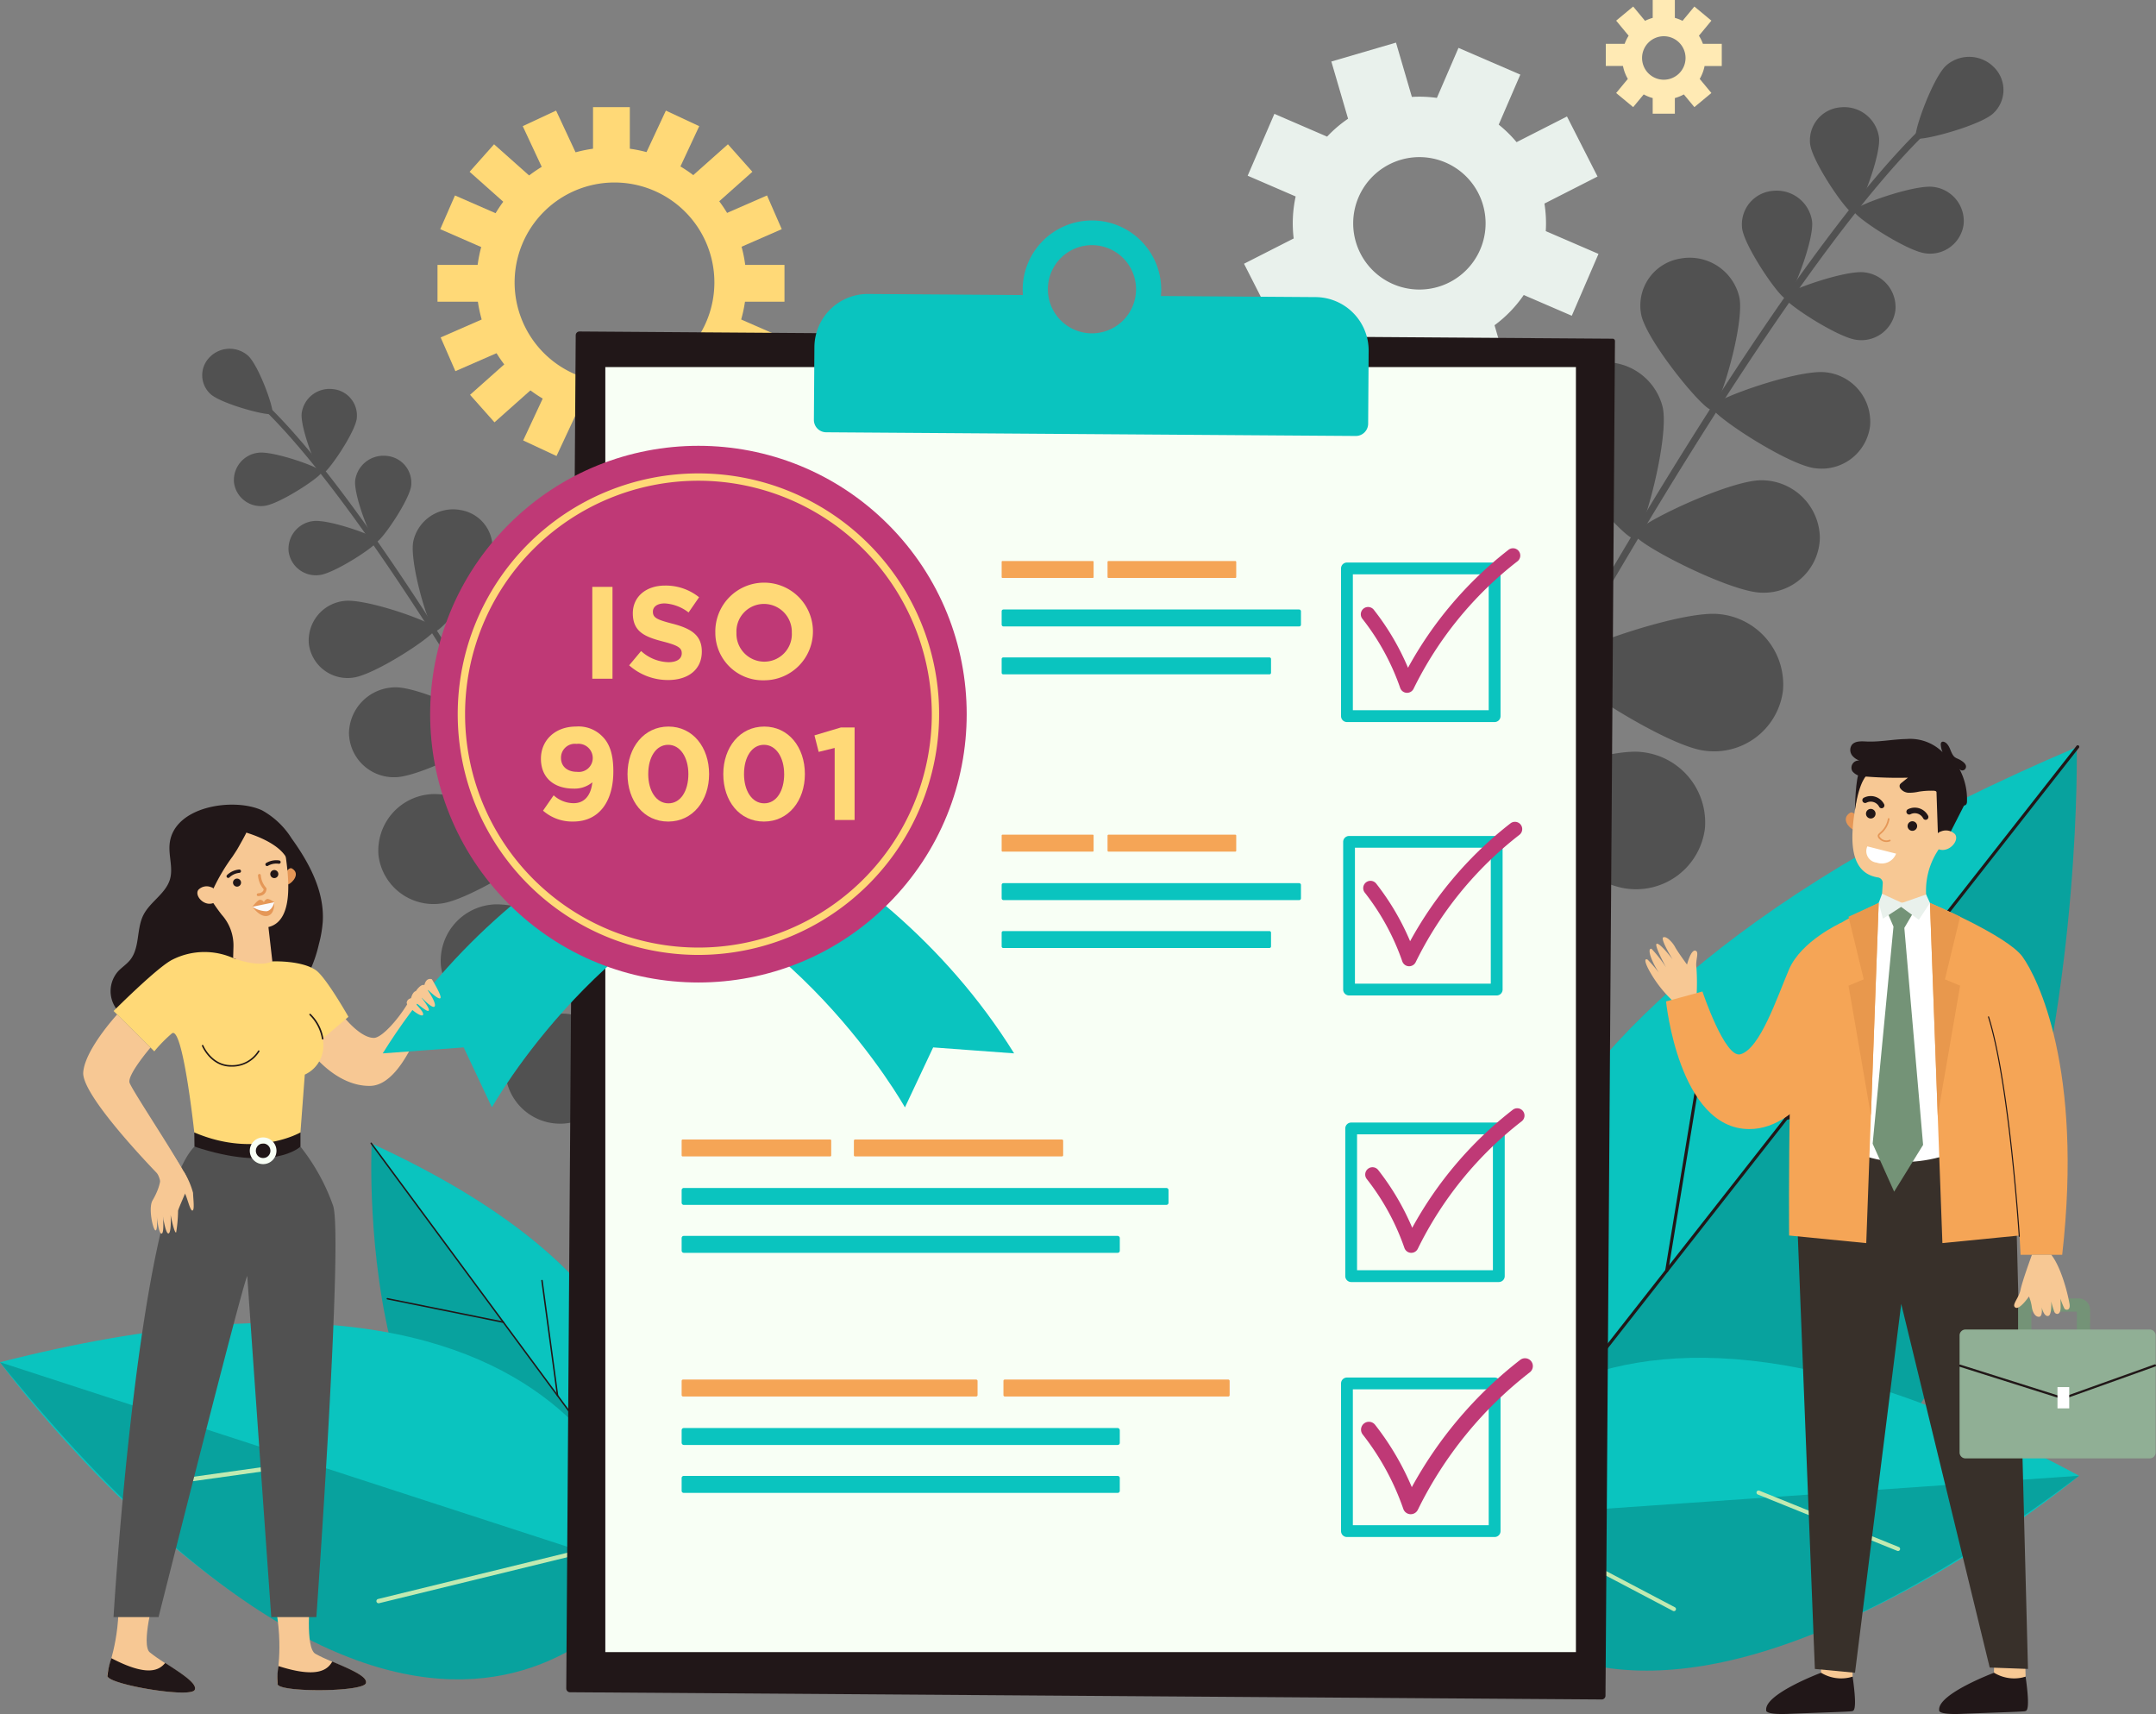 <svg xmlns="http://www.w3.org/2000/svg" width="292" height="232.085" viewBox="0 0 292 232.085">
  <rect x="0" y="0" width="292" height="232.085" fill="#808080" stroke="none"/>
  <g id="Grupo_61036" data-name="Grupo 61036" transform="translate(-1491.035 -542.193)">
    <g id="Grupo_61005" data-name="Grupo 61005" transform="translate(1550.289 556.701)">
      <path id="Trazado_108300" data-name="Trazado 108300" d="M1859.275,626.753a18.274,18.274,0,1,0,18.274,18.275A18.275,18.275,0,0,0,1859.275,626.753Zm.415,31.8a13.528,13.528,0,1,1,13.528-13.528A13.528,13.528,0,0,1,1859.69,658.555Z" transform="translate(-1835.719 -621.294)" fill="#ffd977"/>
      <rect id="Rectángulo_7001" data-name="Rectángulo 7001" width="4.984" height="7.12" transform="translate(21.063)" fill="#ffd977"/>
      <rect id="Rectángulo_7002" data-name="Rectángulo 7002" width="4.984" height="7.12" transform="translate(30.931 0.467) rotate(25.023)" fill="#ffd977"/>
      <rect id="Rectángulo_7003" data-name="Rectángulo 7003" width="4.984" height="7.12" transform="translate(39.333 5.028) rotate(48.353)" fill="#ffd977"/>
      <rect id="Rectángulo_7004" data-name="Rectángulo 7004" width="4.984" height="7.12" transform="translate(44.628 11.955) rotate(66.394)" fill="#ffd977"/>
      <rect id="Rectángulo_7005" data-name="Rectángulo 7005" width="4.984" height="7.12" transform="translate(7.12 21.36) rotate(90)" fill="#ffd977"/>
      <rect id="Rectángulo_7006" data-name="Rectángulo 7006" width="4.984" height="7.12" transform="translate(46.992 21.36) rotate(90)" fill="#ffd977"/>
      <rect id="Rectángulo_7007" data-name="Rectángulo 7007" width="4.984" height="7.12" transform="translate(19.072 6.918) rotate(154.977)" fill="#ffd977"/>
      <rect id="Rectángulo_7008" data-name="Rectángulo 7008" width="4.984" height="7.12" transform="translate(12.979 9.76) rotate(131.647)" fill="#ffd977"/>
      <rect id="Rectángulo_7009" data-name="Rectángulo 7009" width="4.984" height="7.12" transform="matrix(-0.4, 0.916, -0.916, -0.4, 8.888, 14.806)" fill="#ffd977"/>
      <rect id="Rectángulo_7010" data-name="Rectángulo 7010" width="4.984" height="7.12" transform="translate(21.123 40.584)" fill="#ffd977"/>
      <rect id="Rectángulo_7011" data-name="Rectángulo 7011" width="4.984" height="7.12" transform="matrix(0.906, -0.423, 0.423, 0.906, 27.979, 40.785)" fill="#ffd977"/>
      <rect id="Rectángulo_7012" data-name="Rectángulo 7012" width="4.984" height="7.12" transform="matrix(0.665, -0.747, 0.747, 0.665, 34.072, 37.944)" fill="#ffd977"/>
      <rect id="Rectángulo_7013" data-name="Rectángulo 7013" width="4.984" height="7.12" transform="translate(38.163 32.898) rotate(-66.394)" fill="#ffd977"/>
      <rect id="Rectángulo_7014" data-name="Rectángulo 7014" width="4.984" height="7.12" transform="matrix(-0.906, -0.423, 0.423, -0.906, 16.119, 47.237)" fill="#ffd977"/>
      <rect id="Rectángulo_7015" data-name="Rectángulo 7015" width="4.984" height="7.12" transform="translate(7.718 42.676) rotate(-131.648)" fill="#ffd977"/>
      <rect id="Rectángulo_7016" data-name="Rectángulo 7016" width="4.984" height="7.12" transform="translate(2.423 35.749) rotate(-113.606)" fill="#ffd977"/>
    </g>
    <path id="Trazado_108301" data-name="Trazado 108301" d="M2325.628,603.615l3.617-8.375-7.14-3.084a17.068,17.068,0,0,0-.18-3.732l7.191-3.66-4.138-8.13-6.828,3.475a16.992,16.992,0,0,0-2.418-2.373l2.926-6.773-8.375-3.618-2.926,6.773a17.019,17.019,0,0,0-3.385-.134l-2.151-7.354-8.756,2.561,2.265,7.744a17.072,17.072,0,0,0-2.841,2.427l-7.14-3.084-3.617,8.375,6.5,2.809a17.034,17.034,0,0,0-.268,5.687l-6.728,3.424,4.138,8.131,6.068-3.089a17.023,17.023,0,0,0,2.8,2.853l-2.552,5.907,8.375,3.618,2.552-5.907a17.047,17.047,0,0,0,4,.085l1.911,6.535,8.756-2.561-2.119-7.246a17.028,17.028,0,0,0,3.956-4.093Zm-24.194-4.282a8.966,8.966,0,1,1,11.786-4.676A8.966,8.966,0,0,1,2301.434,599.333Z" transform="translate(-621.717 -18.668)" fill="#e9f1ec"/>
    <g id="Grupo_61007" data-name="Grupo 61007" transform="translate(1690.678 643.097)">
      <path id="Trazado_108303" data-name="Trazado 108303" d="M2419.474,1080.037s-38.542-60.5,75.343-108.759C2494.816,971.278,2497.322,1098.648,2419.474,1080.037Z" transform="translate(-2413.194 -970.865)" fill="#08a29e"/>
      <path id="Trazado_108304" data-name="Trazado 108304" d="M2495.407,970.406l-78.95,100.612C2410.464,1052.911,2406.8,1007.955,2495.407,970.406Z" transform="translate(-2413.645 -970.198)" fill="#0ac4bf"/>
      <path id="Trazado_108305" data-name="Trazado 108305" d="M2438.553,1066.307a.209.209,0,0,1-.172-.337L2514,969.606a.209.209,0,0,1,.329.257l-75.617,96.364A.21.21,0,0,1,2438.553,1066.307Z" transform="translate(-2432.4 -969.527)" fill="#211718"/>
      <path id="Trazado_108306" data-name="Trazado 108306" d="M2591.614,1164.309a.208.208,0,0,1-.042-.413l33.532-5.773a.2.2,0,0,1,.24.17.208.208,0,0,1-.169.24l-33.533,5.773Z" transform="translate(-2549.321 -1113.587)" fill="#211718"/>
      <path id="Trazado_108307" data-name="Trazado 108307" d="M2523.016,1163.794a.2.2,0,0,1-.042,0,.209.209,0,0,1-.172-.239l5.438-32.957a.208.208,0,0,1,.411.068l-5.438,32.956A.209.209,0,0,1,2523.016,1163.794Z" transform="translate(-2496.919 -1092.429)" fill="#211718"/>
    </g>
    <g id="Grupo_61008" data-name="Grupo 61008" transform="translate(1684.43 726.041)">
      <path id="Trazado_108308" data-name="Trazado 108308" d="M2386.731,1342.913s15.449-45.367,88.18-6.14C2474.911,1336.773,2409.542,1391.279,2386.731,1342.913Z" transform="translate(-2386.731 -1320.8)" fill="#0ac4bf"/>
      <path id="Trazado_108309" data-name="Trazado 108309" d="M2474.911,1388.448l-88.18,6.14S2401.37,1444,2474.911,1388.448Z" transform="translate(-2386.731 -1372.475)" fill="#08a29e"/>
      <path id="Trazado_108310" data-name="Trazado 108310" d="M2594.234,1405.073l-.035-.011-18.911-7.642a.28.28,0,0,1,.209-.518l18.912,7.642a.28.28,0,0,1-.175.53Z" transform="translate(-2530.632 -1378.917)" fill="#c1eab1"/>
      <path id="Trazado_108311" data-name="Trazado 108311" d="M2449.587,1423.606a.27.27,0,0,1-.06-.023l-23.885-12.572a.279.279,0,1,1,.26-.494l23.886,12.572a.28.28,0,0,1-.2.518Z" transform="translate(-2416.34 -1389.307)" fill="#c1eab1"/>
    </g>
    <g id="Grupo_61009" data-name="Grupo 61009" transform="translate(1673.328 549.889)">
      <path id="Trazado_108312" data-name="Trazado 108312" d="M2369.338,724.183a.471.471,0,0,1-.088-.034.449.449,0,0,1-.207-.609c30.39-57.647,55.744-97.617,71.389-112.547.347-.332.6-.571.7-.7a.478.478,0,0,1,.656-.071.443.443,0,0,1,.084.634,10.739,10.739,0,0,1-.778.78c-15.578,14.866-40.87,54.755-71.217,112.32A.466.466,0,0,1,2369.338,724.183Z" transform="translate(-2362.08 -601.781)" fill="#515151"/>
      <path id="Trazado_108313" data-name="Trazado 108313" d="M2676.915,582.472c-1.834,1.661-9.922,3.828-10.421,3.315s2.248-8.164,4.081-9.825a4.712,4.712,0,0,1,6.49.247A4.321,4.321,0,0,1,2676.915,582.472Z" transform="translate(-2589.288 -574.784)" fill="#515151"/>
      <path id="Trazado_108314" data-name="Trazado 108314" d="M2615.161,607.718c.3,2.492-2.737,10.236-3.472,10.307s-5.554-6.91-5.856-9.4a4.487,4.487,0,0,1,4.119-4.964A4.75,4.75,0,0,1,2615.161,607.718Z" transform="translate(-2542.971 -596.823)" fill="#515151"/>
      <path id="Trazado_108315" data-name="Trazado 108315" d="M2640.719,658.274c-2.577-.318-9.757-5.044-9.675-5.754s8.135-3.559,10.713-3.242a4.661,4.661,0,0,1,4.149,5.073A4.575,4.575,0,0,1,2640.719,658.274Z" transform="translate(-2562.253 -631.67)" fill="#515151"/>
      <path id="Trazado_108316" data-name="Trazado 108316" d="M2470.959,755.937c.969,4.113-2.642,17.59-3.853,17.838s-10.548-10.582-11.516-14.694a7.477,7.477,0,0,1,5.931-9.019A8.031,8.031,0,0,1,2470.959,755.937Z" transform="translate(-2428.076 -708.548)" fill="#515151"/>
      <path id="Trazado_108317" data-name="Trazado 108317" d="M2522.441,832.821c-4.354-.08-17.2-6.728-17.2-7.928s12.885-7.372,17.239-7.291a7.9,7.9,0,0,1,7.861,7.755A7.6,7.6,0,0,1,2522.441,832.821Z" transform="translate(-2466.159 -760.266)" fill="#515151"/>
      <path id="Trazado_108318" data-name="Trazado 108318" d="M2402.836,813.914c2.3,4.676,1.765,21.762.394,22.374s-15.5-9.935-17.8-14.611a9.063,9.063,0,0,1,4.538-12.348A9.92,9.92,0,0,1,2402.836,813.914Z" transform="translate(-2373.915 -753.298)" fill="#515151"/>
      <path id="Trazado_108319" data-name="Trazado 108319" d="M2480.925,912.7c-5.3-.627-20.094-10.267-19.933-11.724s16.672-7.391,21.97-6.764a9.578,9.578,0,0,1,8.574,10.38A9.393,9.393,0,0,1,2480.925,912.7Z" transform="translate(-2432.354 -818.75)" fill="#515151"/>
      <path id="Trazado_108320" data-name="Trazado 108320" d="M2358.063,893c2.3,4.676,1.766,21.762.394,22.374s-15.5-9.935-17.8-14.61a9.062,9.062,0,0,1,4.537-12.348A9.92,9.92,0,0,1,2358.063,893Z" transform="translate(-2339.714 -813.711)" fill="#515151"/>
      <path id="Trazado_108321" data-name="Trazado 108321" d="M2436.153,991.785c-5.3-.627-20.094-10.267-19.933-11.725s16.672-7.391,21.97-6.764a9.578,9.578,0,0,1,8.574,10.38A9.393,9.393,0,0,1,2436.153,991.785Z" transform="translate(-2398.154 -879.163)" fill="#515151"/>
      <path id="Trazado_108322" data-name="Trazado 108322" d="M2576.3,655.68c.306,2.531-2.782,10.4-3.528,10.472s-5.644-7.021-5.95-9.552a4.559,4.559,0,0,1,4.185-5.044A4.826,4.826,0,0,1,2576.3,655.68Z" transform="translate(-2513.174 -633.41)" fill="#515151"/>
      <path id="Trazado_108323" data-name="Trazado 108323" d="M2600.729,707.423c-2.619-.323-9.913-5.125-9.83-5.846s8.266-3.616,10.885-3.294a4.735,4.735,0,0,1,4.215,5.154A4.648,4.648,0,0,1,2600.729,707.423Z" transform="translate(-2531.588 -669.104)" fill="#515151"/>
      <path id="Trazado_108324" data-name="Trazado 108324" d="M2521.932,695.357c.739,3.555-2.677,15.058-3.725,15.245s-8.827-9.319-9.565-12.874a6.44,6.44,0,0,1,5.308-7.622A6.9,6.9,0,0,1,2521.932,695.357Z" transform="translate(-2468.651 -662.792)" fill="#515151"/>
      <path id="Trazado_108325" data-name="Trazado 108325" d="M2563.408,768.534c-3.721-.458-14.084-7.282-13.966-8.3s11.743-5.138,15.464-4.679a6.727,6.727,0,0,1,5.988,7.322A6.6,6.6,0,0,1,2563.408,768.534Z" transform="translate(-2499.919 -712.839)" fill="#515151"/>
    </g>
    <g id="Grupo_61010" data-name="Grupo 61010" transform="translate(1541.21 696.899)">
      <path id="Trazado_108326" data-name="Trazado 108326" d="M1814.678,1250.452s18.975-27.958-33.985-52.237C1780.693,1198.215,1777.77,1258.149,1814.678,1250.452Z" transform="translate(-1780.532 -1198.018)" fill="#08a29e"/>
      <path id="Trazado_108327" data-name="Trazado 108327" d="M1780.6,1197.8l35.795,48.451C1819.468,1237.8,1821.809,1216.687,1780.6,1197.8Z" transform="translate(-1780.506 -1197.698)" fill="#0ac4bf"/>
      <path id="Trazado_108328" data-name="Trazado 108328" d="M1814.563,1243.982a.1.1,0,0,0,.085-.156l-34.283-46.405a.1.1,0,0,0-.137-.02.1.1,0,0,0-.021.137l34.283,46.405A.1.1,0,0,0,1814.563,1243.982Z" transform="translate(-1780.189 -1197.382)" fill="#211718"/>
      <path id="Trazado_108329" data-name="Trazado 108329" d="M1805.258,1289.893a.1.1,0,0,0,.026-.194l-15.709-3.177a.1.1,0,0,0-.115.077.1.1,0,0,0,.077.115l15.709,3.177Z" transform="translate(-1787.269 -1265.471)" fill="#211718"/>
      <path id="Trazado_108330" data-name="Trazado 108330" d="M1880.353,1291.833h.02a.1.1,0,0,0,.084-.11l-2.11-15.591a.1.1,0,0,0-.195.026l2.11,15.591A.1.1,0,0,0,1880.353,1291.833Z" transform="translate(-1855.021 -1257.471)" fill="#211718"/>
    </g>
    <g id="Grupo_61011" data-name="Grupo 61011" transform="translate(1491.035 721.308)">
      <path id="Trazado_108331" data-name="Trazado 108331" d="M1655.929,1334.78s-4.19-50.133-88.24-28.69C1567.69,1306.09,1620.392,1378.232,1655.929,1334.78Z" transform="translate(-1567.69 -1300.756)" fill="#0ac4bf"/>
      <path id="Trazado_108332" data-name="Trazado 108332" d="M1567.69,1323.346l88.24,28.69S1628.45,1398.628,1567.69,1323.346Z" transform="translate(-1567.69 -1318.012)" fill="#08a29e"/>
      <path id="Trazado_108333" data-name="Trazado 108333" d="M1661.761,1382.239l.038,0,21.2-2.97a.293.293,0,1,0-.081-.581l-21.2,2.97a.293.293,0,0,0,.043.584Z" transform="translate(-1639.322 -1360.282)" fill="#c1eab1"/>
      <path id="Trazado_108334" data-name="Trazado 108334" d="M1783.9,1437.921a.308.308,0,0,0,.066-.009l27.524-6.726a.293.293,0,1,0-.14-.57l-27.524,6.725a.294.294,0,0,0,.073.579Z" transform="translate(-1732.624 -1399.947)" fill="#c1eab1"/>
    </g>
    <g id="Grupo_61012" data-name="Grupo 61012" transform="translate(1518.418 589.412)">
      <path id="Trazado_108335" data-name="Trazado 108335" d="M1772.747,861.63a.373.373,0,0,0,.07-.027.359.359,0,0,0,.166-.487c-24.3-46.095-44.573-78.055-57.083-89.993-.278-.265-.479-.456-.56-.557a.382.382,0,0,0-.525-.056.354.354,0,0,0-.067.507,8.537,8.537,0,0,0,.622.624c12.456,11.887,32.68,43.783,56.945,89.812A.373.373,0,0,0,1772.747,861.63Z" transform="translate(-1707.348 -763.757)" fill="#515151"/>
      <path id="Trazado_108336" data-name="Trazado 108336" d="M1684.8,748.317c1.466,1.328,7.933,3.061,8.333,2.651s-1.8-6.528-3.263-7.856a3.768,3.768,0,0,0-5.189.2A3.454,3.454,0,0,0,1684.8,748.317Z" transform="translate(-1683.661 -742.17)" fill="#515151"/>
      <path id="Trazado_108337" data-name="Trazado 108337" d="M1740.693,768.5c-.241,1.993,2.188,8.185,2.777,8.242s4.441-5.526,4.682-7.518a3.588,3.588,0,0,0-3.293-3.969A3.8,3.8,0,0,0,1740.693,768.5Z" transform="translate(-1727.214 -759.792)" fill="#515151"/>
      <path id="Trazado_108338" data-name="Trazado 108338" d="M1706,808.928c2.061-.254,7.8-4.033,7.736-4.6s-6.505-2.846-8.566-2.592a3.727,3.727,0,0,0-3.317,4.056A3.658,3.658,0,0,0,1706,808.928Z" transform="translate(-1697.542 -787.656)" fill="#515151"/>
      <path id="Trazado_108339" data-name="Trazado 108339" d="M1839.57,887.021c-.775,3.289,2.112,14.065,3.081,14.263s8.434-8.461,9.209-11.75a5.979,5.979,0,0,0-4.742-7.211A6.421,6.421,0,0,0,1839.57,887.021Z" transform="translate(-1802.656 -849.129)" fill="#515151"/>
      <path id="Trazado_108340" data-name="Trazado 108340" d="M1774.174,948.5c3.481-.064,13.753-5.38,13.75-6.339s-10.3-5.894-13.784-5.83a6.316,6.316,0,0,0-6.286,6.2A6.081,6.081,0,0,0,1774.174,948.5Z" transform="translate(-1747.974 -890.483)" fill="#515151"/>
      <path id="Trazado_108341" data-name="Trazado 108341" d="M1883.2,933.38c-1.839,3.739-1.411,17.4-.315,17.891s12.391-7.944,14.23-11.683a7.247,7.247,0,0,0-3.628-9.874A7.932,7.932,0,0,0,1883.2,933.38Z" transform="translate(-1835.123 -884.911)" fill="#515151"/>
      <path id="Trazado_108342" data-name="Trazado 108342" d="M1793.143,1012.368c4.236-.5,16.067-8.21,15.939-9.375s-13.332-5.91-17.567-5.409a7.658,7.658,0,0,0-6.855,8.3A7.511,7.511,0,0,0,1793.143,1012.368Z" transform="translate(-1760.777 -937.247)" fill="#515151"/>
      <path id="Trazado_108343" data-name="Trazado 108343" d="M1919,996.618c-1.839,3.739-1.411,17.4-.315,17.891s12.391-7.944,14.23-11.683a7.246,7.246,0,0,0-3.628-9.873A7.932,7.932,0,0,0,1919,996.618Z" transform="translate(-1862.47 -933.218)" fill="#515151"/>
      <path id="Trazado_108344" data-name="Trazado 108344" d="M1828.943,1075.607c4.236-.5,16.067-8.21,15.938-9.375s-13.331-5.91-17.568-5.409a7.658,7.658,0,0,0-6.855,8.3A7.51,7.51,0,0,0,1828.943,1075.607Z" transform="translate(-1788.124 -985.553)" fill="#515151"/>
      <path id="Trazado_108345" data-name="Trazado 108345" d="M1965.86,1079.59c-3.164,2.8-8.162,15.679-7.348,16.538s14.513-2.837,17.677-5.641a7.282,7.282,0,0,0,.564-10.526A7.9,7.9,0,0,0,1965.86,1079.59Z" transform="translate(-1893.546 -998.39)" fill="#515151"/>
      <path id="Trazado_108346" data-name="Trazado 108346" d="M1865.036,1138.373c4.259.013,16.971-6.222,16.994-7.4s-12.434-7.485-16.693-7.5a7.743,7.743,0,0,0-7.862,7.424A7.427,7.427,0,0,0,1865.036,1138.373Z" transform="translate(-1816.432 -1033.442)" fill="#515151"/>
      <path id="Trazado_108347" data-name="Trazado 108347" d="M1771.376,806.854c-.245,2.024,2.224,8.316,2.821,8.374s4.513-5.614,4.758-7.638a3.646,3.646,0,0,0-3.346-4.033A3.859,3.859,0,0,0,1771.376,806.854Z" transform="translate(-1750.651 -789.047)" fill="#515151"/>
      <path id="Trazado_108348" data-name="Trazado 108348" d="M1737.362,848.229c2.094-.258,7.927-4.1,7.861-4.674s-6.609-2.892-8.7-2.634a3.786,3.786,0,0,0-3.37,4.121A3.717,3.717,0,0,0,1737.362,848.229Z" transform="translate(-1721.446 -817.589)" fill="#515151"/>
      <path id="Trazado_108349" data-name="Trazado 108349" d="M1804.511,838.581c-.591,2.843,2.141,12.041,2.979,12.19s7.058-7.452,7.649-10.294a5.15,5.15,0,0,0-4.245-6.095A5.514,5.514,0,0,0,1804.511,838.581Z" transform="translate(-1775.912 -812.541)" fill="#515151"/>
      <path id="Trazado_108350" data-name="Trazado 108350" d="M1750.739,897.094c2.975-.367,11.262-5.822,11.167-6.641s-9.39-4.108-12.365-3.742a5.379,5.379,0,0,0-4.788,5.855A5.28,5.28,0,0,0,1750.739,897.094Z" transform="translate(-1730.302 -852.56)" fill="#515151"/>
    </g>
    <g id="Grupo_61016" data-name="Grupo 61016" transform="translate(1502.305 651.147)">
      <path id="Trazado_108351" data-name="Trazado 108351" d="M1639.1,1009.123c-.1,1.536.492,3.113.065,4.592-.566,1.958-2.7,3.045-3.612,4.87-.951,1.911-.451,4.422-1.8,6.08-.478.59-1.144,1-1.652,1.563a4.053,4.053,0,0,0-.321,4.861c1.105,1.607,3.237,2.17,5.188,2.159s3.886-.471,5.834-.379c1.982.094,3.92.758,5.9.693a10.04,10.04,0,0,0,7.1-3.7,18.154,18.154,0,0,0,3.531-7.363,16.032,16.032,0,0,0,.526-3.091c.224-4.069-1.838-7.912-4.222-11.217a11.05,11.05,0,0,0-4-3.8C1647.8,1002.606,1639.449,1003.812,1639.1,1009.123Z" transform="translate(-1627.412 -1003.621)" fill="#211718"/>
      <g id="Grupo_61013" data-name="Grupo 61013" transform="translate(25.944 107.315)">
        <path id="Trazado_108352" data-name="Trazado 108352" d="M1730.083,1458.1s-.7,6.883.708,7.664c2.545,1.414,7.238,2.763,6.845,3.976s-11.643,1.262-11.956.154.948-4.5-.388-11.09Z" transform="translate(-1725.293 -1458.105)" fill="#f7c894"/>
        <path id="Trazado_108353" data-name="Trazado 108353" d="M1726.894,1495.616a9.933,9.933,0,0,0-.113,2.472c.312,1.107,11.563,1.06,11.956-.154.291-.9-2.193-1.916-4.551-2.927C1733.629,1495.943,1732.44,1497.4,1726.894,1495.616Z" transform="translate(-1726.394 -1486.294)" fill="#211718"/>
      </g>
      <g id="Grupo_61014" data-name="Grupo 61014" transform="translate(3.281 106.995)">
        <path id="Trazado_108354" data-name="Trazado 108354" d="M1635.665,1456.875s-1.859,6.664-.607,7.672c2.267,1.827,6.662,3.955,6.068,5.084s-11.688-.74-11.807-1.884,1.7-4.269,1.506-10.995Z" transform="translate(-1629.313 -1456.753)" fill="#f7c894"/>
        <path id="Trazado_108355" data-name="Trazado 108355" d="M1629.853,1493.08a9.911,9.911,0,0,0-.531,2.417c.119,1.144,11.213,3.013,11.807,1.884.441-.838-1.834-2.261-3.986-3.659C1636.435,1494.55,1635.015,1495.785,1629.853,1493.08Z" transform="translate(-1629.316 -1484.502)" fill="#211718"/>
      </g>
      <path id="Trazado_108356" data-name="Trazado 108356" d="M1747.542,1110.872s2.363,3.165,4.333,3.165c1.028,0,3.158-2.336,4.514-4.554a7.4,7.4,0,0,1,2.636-2.657l.669,1.157s-3.19,12.455-8.311,12.553-8.961-5.613-8.862-5.908,3.348-3.756,3.348-3.756Z" transform="translate(-1712.507 -1082.457)" fill="#f7c894"/>
      <path id="Trazado_108357" data-name="Trazado 108357" d="M1658.154,1199.711a27.671,27.671,0,0,1,4.434,8.035c1.379,4.333-2.278,55.667-2.278,55.667H1654.2s-3.239-45.716-3.239-46.121c0-1.6-12.023,46.121-12.023,46.121h-6.1s3.3-55.873,10.955-63.7l7.164.443Z" transform="translate(-1628.732 -1153.409)" fill="#515151"/>
      <path id="Trazado_108358" data-name="Trazado 108358" d="M1693.514,1189.668v1.92s-3.643,3.545-14.352,0l-.025-1.92,9.4-.591Z" transform="translate(-1664.092 -1145.286)" fill="#211718"/>
      <path id="Trazado_108359" data-name="Trazado 108359" d="M1654.513,1089.424s3.8-.141,5.721,1.188c1.377.951,4.419,6.314,4.419,6.314l-3.492,2.968a4.319,4.319,0,0,1-2.419,4.861l-.589,7.829s-6.105,3.545-14.377,0c0,0-1.575-14.672-3.052-13.392a19.447,19.447,0,0,0-2.363,2.413l-5.514-5.465s6.012-6.023,8-6.967a9.619,9.619,0,0,1,8.441-.084Z" transform="translate(-1628.732 -1068.203)" fill="#ffd977"/>
      <path id="Trazado_108360" data-name="Trazado 108360" d="M1624.533,1128.437s-3.2,3.736-2.832,4.771,6.021,9.548,6.777,11.162a4.349,4.349,0,0,1,.534,2.574l-2.88,1.4s-.15-2.279-.777-2.949-10.154-10.492-9.932-13.594,4.594-7.842,4.594-7.842Z" transform="translate(-1615.42 -1095.547)" fill="#f7c894"/>
      <path id="Trazado_108361" data-name="Trazado 108361" d="M1731.66,1040.663s.417-.819.851-.555c1.106.674.126,1.848-.525,2.152Z" transform="translate(-1704.213 -1031.452)" fill="#e59757"/>
      <path id="Trazado_108362" data-name="Trazado 108362" d="M1683.505,1006.251a6.248,6.248,0,0,0-4.257,9.324,26.973,26.973,0,0,0,3.035,4.893,6.219,6.219,0,0,1,1.581,4.271l-.045,1.59c3.819,1.393,5.31.435,5.31.435l-.53-4.641h0c3.854-.913,2.509-8.063,2.266-10.195l-.006,0c-.006-.08-.012-.16-.021-.241A6.25,6.25,0,0,0,1683.505,1006.251Z" transform="translate(-1663.514 -1005.552)" fill="#f7c894"/>
      <path id="Trazado_108363" data-name="Trazado 108363" d="M1680.259,1011.577a26.007,26.007,0,0,0-2.607,4.382c-.072.172-.571,1.466-.371,1.585a8.058,8.058,0,0,1-2.544-2.8,6.511,6.511,0,0,1,4.6-9.761,6.881,6.881,0,0,1,6.377,1.76c1.5,1.619,1.811,3.847,2.2,5.926-.436-2.334-3.8-3.727-5.79-4.342.058.018-1.178,2.194-1.245,2.3C1680.676,1010.947,1680.469,1011.262,1680.259,1011.577Z" transform="translate(-1660.04 -1004.543)" fill="#211718"/>
      <path id="Trazado_108364" data-name="Trazado 108364" d="M1683.259,1050.973a.927.927,0,0,0-.533-.383,1.566,1.566,0,0,0-1.686.353c-.676.85,1.089,2.7,2.491,1.518C1683.53,1052.462,1683.913,1051.979,1683.259,1050.973Z" transform="translate(-1665.431 -1039.426)" fill="#f7c894"/>
      <path id="Trazado_108365" data-name="Trazado 108365" d="M1723.808,1041.64a.545.545,0,1,0-.536.555A.545.545,0,0,0,1723.808,1041.64Z" transform="translate(-1697.382 -1032.253)" fill="#211718"/>
      <path id="Trazado_108366" data-name="Trazado 108366" d="M1702.424,1046.545a.545.545,0,1,0-.536.555A.546.546,0,0,0,1702.424,1046.545Z" transform="translate(-1681.047 -1036)" fill="#211718"/>
      <path id="Trazado_108367" data-name="Trazado 108367" d="M1715.423,1058.136s-.718-.518-.994-.432a.815.815,0,0,0-.418.428.63.63,0,0,0-.516-.324c-.339.006-1.041.942-1.041.942s1.013,1.461,2.033,1.24c1.039-.225.926-1.778.926-1.778Z" transform="translate(-1689.542 -1044.927)" fill="#e59757"/>
      <path id="Trazado_108368" data-name="Trazado 108368" d="M1697.9,1041.955a.227.227,0,0,1-.195-.38,2.721,2.721,0,0,1,1.654-.757.227.227,0,0,1,.245.207.232.232,0,0,1-.207.245,2.264,2.264,0,0,0-1.36.614A.228.228,0,0,1,1697.9,1041.955Z" transform="translate(-1678.233 -1032.035)" fill="#211718"/>
      <path id="Trazado_108369" data-name="Trazado 108369" d="M1720.117,1036.278a.227.227,0,0,1-.1-.415,2.691,2.691,0,0,1,1.786-.344.227.227,0,0,1-.069.448,2.257,2.257,0,0,0-1.467.275A.225.225,0,0,1,1720.117,1036.278Z" transform="translate(-1695.241 -1027.963)" fill="#211718"/>
      <path id="Trazado_108370" data-name="Trazado 108370" d="M1715.542,1046.311a.971.971,0,0,0,.775-.956.191.191,0,0,0-.058-.129,2.819,2.819,0,0,1-.713-1.679.191.191,0,0,0-.382.018,3.206,3.206,0,0,0,.767,1.872c-.02.154-.136.506-.748.546a.191.191,0,1,0,.024.381A1.689,1.689,0,0,0,1715.542,1046.311Z" transform="translate(-1691.49 -1033.981)" fill="#e59757"/>
      <path id="Trazado_108371" data-name="Trazado 108371" d="M1715.423,1059.564l-2.969.614a3.555,3.555,0,0,0,1.917.608C1715.177,1060.666,1715.423,1059.564,1715.423,1059.564Z" transform="translate(-1689.542 -1046.354)" fill="#fafafc"/>
      <g id="Grupo_61015" data-name="Grupo 61015" transform="translate(9.146 47.146)">
        <path id="Trazado_108372" data-name="Trazado 108372" d="M1657.018,1203.286s2.5,3.509,2.246,4.324-1.326,3.11-1.408,3.514a19.906,19.906,0,0,1-.254,2.914c-.221.337-.754-2.331-.754-2.331s.135,2.34-.273,2.487-.77-2.35-.77-2.35.212,2.367-.187,2.38-.636-2.283-.636-2.283.139,1.841-.179,1.845-1.021-3.006-.4-4.065c1.465-2.5,1.035-3.838,1.035-3.838Z" transform="translate(-1654.155 -1203.286)" fill="#f7c894"/>
        <path id="Trazado_108373" data-name="Trazado 108373" d="M1672.646,1214a10.565,10.565,0,0,1,1.258,2.88c.016.794.244,2.407-.1,2.4s-.8-2.237-1.05-2.331-.25-1.1-.25-1.1Z" transform="translate(-1668.174 -1211.466)" fill="#f7c894"/>
      </g>
      <path id="Trazado_108374" data-name="Trazado 108374" d="M1687.442,1144.352c-2.77,0-3.924-2.769-3.935-2.8a.1.1,0,0,1,.056-.133.1.1,0,0,1,.134.057c.011.026,1.115,2.668,3.745,2.668a4.118,4.118,0,0,0,3.666-1.938.1.1,0,1,1,.182.094A4.335,4.335,0,0,1,1687.442,1144.352Z" transform="translate(-1667.424 -1108.878)" fill="#211718"/>
      <path id="Trazado_108375" data-name="Trazado 108375" d="M1746.92,1127.009a.1.1,0,0,1-.1-.09,5.88,5.88,0,0,0-1.671-3.214.1.1,0,1,1,.141-.15,5.975,5.975,0,0,1,1.734,3.34.1.1,0,0,1-.09.114Z" transform="translate(-1714.491 -1095.214)" fill="#211718"/>
      <path id="Trazado_108376" data-name="Trazado 108376" d="M1712.777,1198.063a1.807,1.807,0,1,1,1.807-1.807A1.809,1.809,0,0,1,1712.777,1198.063Zm0-2.792a.986.986,0,1,0,.986.985A.987.987,0,0,0,1712.777,1195.271Z" transform="translate(-1688.409 -1149.391)" fill="#f8fff5"/>
    </g>
    <g id="Grupo_61025" data-name="Grupo 61025" transform="translate(1567.727 571.973)">
      <g id="Grupo_61017" data-name="Grupo 61017" transform="translate(0 0)">
        <path id="Trazado_108377" data-name="Trazado 108377" d="M2034.209,733.26l-139.925-.979a.512.512,0,0,0-.516.508l-1.281,183.228a.512.512,0,0,0,.508.516l139.725.977a.513.513,0,0,0,.516-.508l1.283-183.428A.312.312,0,0,0,2034.209,733.26Z" transform="translate(-1892.487 -717.177)" fill="#211718"/>
        <rect id="Rectángulo_7017" data-name="Rectángulo 7017" width="131.454" height="173.998" transform="translate(5.29 19.924)" fill="#f8fff5"/>
        <path id="Trazado_108378" data-name="Trazado 108378" d="M2102.484,678.764l-20.959-.147c.027-.281.047-.565.049-.853a9.384,9.384,0,0,0-18.767-.131c0,.288.013.572.037.853l-20.959-.147a7.234,7.234,0,0,0-7.284,7.183l-.069,9.861a1.672,1.672,0,0,0,1.66,1.684l71.722.5a1.672,1.672,0,0,0,1.683-1.66l.069-9.861A7.233,7.233,0,0,0,2102.484,678.764Zm-30.335,4.906a5.971,5.971,0,1,1,6.013-5.929A5.971,5.971,0,0,1,2072.149,683.669Z" transform="translate(-2000.993 -668.315)" fill="#0ac4bf"/>
      </g>
      <g id="Grupo_61018" data-name="Grupo 61018" transform="translate(104.937 154.13)">
        <path id="Trazado_108379" data-name="Trazado 108379" d="M2357.7,1353.744H2337.7a.8.8,0,0,1-.8-.8v-19.994a.8.8,0,0,1,.8-.8H2357.7a.8.8,0,0,1,.8.8v19.994A.8.8,0,0,1,2357.7,1353.744Zm-19.2-1.6h18.4v-18.4h-18.4Z" transform="translate(-2336.904 -1329.536)" fill="#0ac4bf"/>
        <path id="Trazado_108380" data-name="Trazado 108380" d="M2355.087,1342.183l-.064,0a1.064,1.064,0,0,1-.941-.715,34.765,34.765,0,0,0-5.5-10.078,1.064,1.064,0,0,1,1.677-1.311,37.024,37.024,0,0,1,4.973,8.441,55.539,55.539,0,0,1,14.677-17.23,1.064,1.064,0,0,1,1.305,1.681,53.213,53.213,0,0,0-15.167,18.615A1.064,1.064,0,0,1,2355.087,1342.183Z" transform="translate(-2345.651 -1321.065)" fill="#bf3976"/>
      </g>
      <g id="Grupo_61019" data-name="Grupo 61019" transform="translate(15.627 124.512)">
        <path id="Rectángulo_7018" data-name="Rectángulo 7018" d="M.294,0H65.646a.294.294,0,0,1,.294.294V2a.294.294,0,0,1-.294.294H.293A.293.293,0,0,1,0,2V.294A.294.294,0,0,1,.294,0Z" transform="translate(0 6.562)" fill="#0ac4bf"/>
        <rect id="Rectángulo_7019" data-name="Rectángulo 7019" width="59.342" height="2.294" rx="0.278" transform="translate(0 13.052)" fill="#0ac4bf"/>
        <path id="Rectángulo_7020" data-name="Rectángulo 7020" d="M.139,0H20.118a.139.139,0,0,1,.139.139V2.156a.138.138,0,0,1-.138.138H.139A.139.139,0,0,1,0,2.155V.139A.139.139,0,0,1,.139,0Z" fill="#f5a556"/>
        <path id="Rectángulo_7021" data-name="Rectángulo 7021" d="M.164,0H28.179a.164.164,0,0,1,.164.164V2.13a.163.163,0,0,1-.163.163H.163A.163.163,0,0,1,0,2.13V.164A.164.164,0,0,1,.164,0Z" transform="translate(23.328)" fill="#f5a556"/>
      </g>
      <g id="Grupo_61020" data-name="Grupo 61020" transform="translate(58.968 83.239)">
        <rect id="Rectángulo_7022" data-name="Rectángulo 7022" width="40.538" height="2.294" rx="0.23" transform="translate(0 6.563)" fill="#0ac4bf"/>
        <path id="Rectángulo_7023" data-name="Rectángulo 7023" d="M.219,0H36.263a.219.219,0,0,1,.219.219V2.075a.219.219,0,0,1-.219.219H.218A.218.218,0,0,1,0,2.075V.219A.219.219,0,0,1,.219,0Z" transform="translate(0 13.052)" fill="#0ac4bf"/>
        <path id="Rectángulo_7024" data-name="Rectángulo 7024" d="M.108,0H12.344a.109.109,0,0,1,.109.109V2.185a.108.108,0,0,1-.108.108H.109A.109.109,0,0,1,0,2.185V.108A.108.108,0,0,1,.108,0Z" fill="#f5a556"/>
        <path id="Rectángulo_7025" data-name="Rectángulo 7025" d="M.128,0H17.3a.129.129,0,0,1,.129.129V2.165a.128.128,0,0,1-.128.128H.128A.128.128,0,0,1,0,2.165V.128A.128.128,0,0,1,.128,0Z" transform="translate(14.341)" fill="#f5a556"/>
      </g>
      <g id="Grupo_61021" data-name="Grupo 61021" transform="translate(58.968 46.184)">
        <rect id="Rectángulo_7026" data-name="Rectángulo 7026" width="40.538" height="2.294" rx="0.23" transform="translate(0 6.563)" fill="#0ac4bf"/>
        <path id="Rectángulo_7027" data-name="Rectángulo 7027" d="M.219,0H36.263a.219.219,0,0,1,.219.219V2.076a.218.218,0,0,1-.218.218H.218A.218.218,0,0,1,0,2.075V.219A.219.219,0,0,1,.219,0Z" transform="translate(0 13.052)" fill="#0ac4bf"/>
        <path id="Rectángulo_7028" data-name="Rectángulo 7028" d="M.109,0H12.344a.109.109,0,0,1,.109.109V2.185a.108.108,0,0,1-.108.108H.109A.109.109,0,0,1,0,2.185V.109A.109.109,0,0,1,.109,0Z" fill="#f5a556"/>
        <path id="Rectángulo_7029" data-name="Rectángulo 7029" d="M.128,0H17.3a.129.129,0,0,1,.129.129V2.166a.128.128,0,0,1-.128.128H.128A.128.128,0,0,1,0,2.165V.128A.128.128,0,0,1,.128,0Z" transform="translate(14.341)" fill="#f5a556"/>
      </g>
      <rect id="Rectángulo_7030" data-name="Rectángulo 7030" width="59.342" height="2.294" rx="0.278" transform="translate(15.627 163.579)" fill="#0ac4bf"/>
      <path id="Rectángulo_7031" data-name="Rectángulo 7031" d="M.278,0H59.063a.278.278,0,0,1,.278.278V2.015a.279.279,0,0,1-.279.279H.278A.278.278,0,0,1,0,2.015V.278A.278.278,0,0,1,.278,0Z" transform="translate(15.627 170.068)" fill="#0ac4bf"/>
      <path id="Rectángulo_7032" data-name="Rectángulo 7032" d="M.194,0H39.883a.195.195,0,0,1,.195.195V2.1a.194.194,0,0,1-.194.194H.195A.195.195,0,0,1,0,2.1V.194A.194.194,0,0,1,.194,0Z" transform="translate(15.627 157.016)" fill="#f5a556"/>
      <rect id="Rectángulo_7033" data-name="Rectángulo 7033" width="30.634" height="2.293" rx="0.17" transform="translate(59.211 157.016)" fill="#f5a556"/>
      <g id="Grupo_61022" data-name="Grupo 61022" transform="translate(105.51 120.297)">
        <path id="Trazado_108381" data-name="Trazado 108381" d="M2360.119,1207.527h-19.994a.8.8,0,0,1-.8-.8v-19.994a.8.8,0,0,1,.8-.8h19.994a.8.8,0,0,1,.8.8v19.994A.8.8,0,0,1,2360.119,1207.527Zm-19.2-1.6h18.4v-18.4h-18.4Z" transform="translate(-2339.327 -1184.012)" fill="#0ac4bf"/>
        <path id="Trazado_108382" data-name="Trazado 108382" d="M2357.014,1197.343l-.06,0a.986.986,0,0,1-.873-.662,32.2,32.2,0,0,0-5.1-9.334.985.985,0,1,1,1.552-1.214,34.311,34.311,0,0,1,4.606,7.818,51.432,51.432,0,0,1,13.594-15.958.986.986,0,1,1,1.209,1.557,49.273,49.273,0,0,0-14.048,17.241A.986.986,0,0,1,2357.014,1197.343Z" transform="translate(-2348.074 -1177.783)" fill="#bf3976"/>
      </g>
      <g id="Grupo_61023" data-name="Grupo 61023" transform="translate(105.223 81.492)">
        <path id="Trazado_108383" data-name="Trazado 108383" d="M2358.907,1043.182h-19.994a.8.8,0,0,1-.8-.8V1022.39a.8.8,0,0,1,.8-.8h19.994a.8.8,0,0,1,.8.8v19.994A.8.8,0,0,1,2358.907,1043.182Zm-19.2-1.6h18.4v-18.4h-18.4Z" transform="translate(-2338.115 -1019.667)" fill="#0ac4bf"/>
        <path id="Trazado_108384" data-name="Trazado 108384" d="M2355.8,1033l-.06,0a.986.986,0,0,1-.872-.662,32.188,32.188,0,0,0-5.1-9.334.986.986,0,0,1,1.553-1.214,34.32,34.32,0,0,1,4.606,7.818,51.43,51.43,0,0,1,13.594-15.958.985.985,0,1,1,1.208,1.557,49.288,49.288,0,0,0-14.048,17.241A.985.985,0,0,1,2355.8,1033Z" transform="translate(-2346.862 -1013.438)" fill="#bf3976"/>
      </g>
      <g id="Grupo_61024" data-name="Grupo 61024" transform="translate(104.937 44.471)">
        <path id="Trazado_108385" data-name="Trazado 108385" d="M2357.7,886.4H2337.7a.8.8,0,0,1-.8-.8V865.6a.8.8,0,0,1,.8-.8H2357.7a.8.8,0,0,1,.8.8V885.6A.8.8,0,0,1,2357.7,886.4Zm-19.2-1.6h18.4V866.4h-18.4Z" transform="translate(-2336.904 -862.882)" fill="#0ac4bf"/>
        <path id="Trazado_108386" data-name="Trazado 108386" d="M2354.59,876.212l-.059,0a.986.986,0,0,1-.873-.662,32.182,32.182,0,0,0-5.1-9.334.986.986,0,1,1,1.552-1.214,34.291,34.291,0,0,1,4.606,7.818,51.446,51.446,0,0,1,13.594-15.958.986.986,0,1,1,1.209,1.557,49.288,49.288,0,0,0-14.048,17.241A.985.985,0,0,1,2354.59,876.212Z" transform="translate(-2345.65 -856.653)" fill="#bf3976"/>
      </g>
    </g>
    <g id="Grupo_61030" data-name="Grupo 61030" transform="translate(1534.242 587.506)">
      <g id="Grupo_61028" data-name="Grupo 61028" transform="translate(0 0)">
        <g id="Grupo_61026" data-name="Grupo 61026" transform="translate(8.627 58)">
          <path id="Trazado_108387" data-name="Trazado 108387" d="M1839.994,979.73s-33.826,8.853-52.783,39.318l10.966-.807,3.823,8.12s15.411-27.567,42.221-33.684Z" transform="translate(-1787.211 -979.73)" fill="#0ac4bf"/>
          <path id="Trazado_108388" data-name="Trazado 108388" d="M1912.16,979.73s33.826,8.853,52.783,39.318l-10.966-.807-3.823,8.12s-15.411-27.567-42.221-33.684Z" transform="translate(-1879.428 -979.73)" fill="#0ac4bf"/>
        </g>
        <circle id="Elipse_5140" data-name="Elipse 5140" cx="36.334" cy="36.334" r="36.334" transform="translate(0 51.385) rotate(-45)" fill="#bf3976"/>
        <g id="Grupo_61027" data-name="Grupo 61027" transform="translate(18.783 18.783)">
          <path id="Trazado_108389" data-name="Trazado 108389" d="M1862.824,878.85a32.6,32.6,0,1,1,32.6-32.6A32.64,32.64,0,0,1,1862.824,878.85Zm0-64.208a31.606,31.606,0,1,0,31.607,31.606A31.641,31.641,0,0,0,1862.824,814.642Z" transform="translate(-1830.222 -813.646)" fill="#ffd977"/>
        </g>
      </g>
      <g id="Grupo_61029" data-name="Grupo 61029" transform="translate(30.055 33.939)">
        <path id="Trazado_108390" data-name="Trazado 108390" d="M1907.42,878.734h2.736V891.17h-2.736Z" transform="translate(-1900.464 -878.521)" fill="#ffd977"/>
        <path id="Trazado_108391" data-name="Trazado 108391" d="M1928.564,888.783l1.617-1.936a5.7,5.7,0,0,0,3.713,1.51c1.119,0,1.794-.444,1.794-1.208,0-.693-.427-1.048-2.505-1.581-2.505-.64-4.122-1.333-4.122-3.838,0-2.256,1.812-3.748,4.353-3.748a7.2,7.2,0,0,1,4.619,1.581l-1.421,2.061a5.834,5.834,0,0,0-3.233-1.226c-1.048,0-1.6.48-1.6,1.119,0,.817.533,1.084,2.682,1.634,2.523.657,3.944,1.563,3.944,3.766,0,2.47-1.883,3.855-4.566,3.855A7.915,7.915,0,0,1,1928.564,888.783Z" transform="translate(-1916.615 -877.946)" fill="#ffd977"/>
        <path id="Trazado_108392" data-name="Trazado 108392" d="M1978,884.262a6.611,6.611,0,1,1,6.591,6.431A6.431,6.431,0,0,1,1978,884.262Zm10.357,0a3.778,3.778,0,0,0-3.766-3.909,3.728,3.728,0,0,0-3.73,3.909,3.778,3.778,0,0,0,3.766,3.908A3.728,3.728,0,0,0,1988.359,884.262Z" transform="translate(-1954.38 -877.831)" fill="#ffd977"/>
        <path id="Trazado_108393" data-name="Trazado 108393" d="M1878.244,970.223l1.439-2.079a4.024,4.024,0,0,0,2.718,1.066c1.528,0,2.345-1.155,2.523-2.825a3.782,3.782,0,0,1-2.523.853c-2.7,0-4.442-1.492-4.442-4.051,0-2.505,1.937-4.353,4.744-4.353a4.5,4.5,0,0,1,3.589,1.35c.888.888,1.475,2.238,1.475,4.725,0,4.033-1.9,6.787-5.436,6.787A6.007,6.007,0,0,1,1878.244,970.223Zm6.734-7.142a1.935,1.935,0,0,0-2.185-1.9,1.878,1.878,0,0,0-2.114,1.919c0,1.1.817,1.865,2.168,1.865A1.885,1.885,0,0,0,1884.978,963.081Z" transform="translate(-1877.96 -939.708)" fill="#ffd977"/>
        <path id="Trazado_108394" data-name="Trazado 108394" d="M1927.623,965.267c0-3.607,2.238-6.432,5.543-6.432,3.287,0,5.507,2.789,5.507,6.432,0,3.606-2.221,6.431-5.543,6.431S1927.623,968.908,1927.623,965.267Zm8.243,0c0-2.256-1.1-3.962-2.736-3.962s-2.7,1.652-2.7,3.962c0,2.274,1.084,3.962,2.736,3.962S1935.866,967.558,1935.866,965.267Z" transform="translate(-1915.897 -939.708)" fill="#ffd977"/>
        <path id="Trazado_108395" data-name="Trazado 108395" d="M1982.553,965.267c0-3.607,2.239-6.432,5.543-6.432,3.287,0,5.508,2.789,5.508,6.432,0,3.606-2.221,6.431-5.543,6.431S1982.553,968.908,1982.553,965.267Zm8.243,0c0-2.256-1.1-3.962-2.736-3.962s-2.7,1.652-2.7,3.962c0,2.274,1.084,3.962,2.736,3.962S1990.8,967.558,1990.8,965.267Z" transform="translate(-1957.856 -939.708)" fill="#ffd977"/>
        <path id="Trazado_108396" data-name="Trazado 108396" d="M2037.587,962.134l-2.167.533-.569-2.239,3.571-1.066h1.865v12.525h-2.7Z" transform="translate(-1997.805 -940.111)" fill="#ffd977"/>
      </g>
    </g>
    <g id="Grupo_61034" data-name="Grupo 61034" transform="translate(1713.877 642.26)">
      <g id="Grupo_61033" data-name="Grupo 61033" transform="translate(0 0)">
        <path id="Trazado_108397" data-name="Trazado 108397" d="M2612,1473.426s.091,6.334.042,6.424.462.884.462.884l2,.358,1.824-.838s-.161-5.888.03-6.817S2612,1473.426,2612,1473.426Z" transform="translate(-2588.258 -1353.297)" fill="#f7c894"/>
        <path id="Trazado_108398" data-name="Trazado 108398" d="M2592.427,1501.945a5.194,5.194,0,0,1-4.271-.528s-7.668,2.874-7.434,5.059c0,0-.327.651,3,.51s8.485-.288,8.624-.365S2593.131,1506.9,2592.427,1501.945Z" transform="translate(-2564.357 -1374.989)" fill="#211718"/>
        <path id="Trazado_108399" data-name="Trazado 108399" d="M2711.219,1473.426s.091,6.334.042,6.424.462.884.462.884l2,.358,1.823-.838s-.161-5.888.03-6.817S2711.219,1473.426,2711.219,1473.426Z" transform="translate(-2664.048 -1353.297)" fill="#f7c894"/>
        <path id="Trazado_108400" data-name="Trazado 108400" d="M2691.643,1501.945a5.194,5.194,0,0,1-4.271-.528s-7.668,2.874-7.434,5.059c0,0-.326.651,3,.51s8.485-.288,8.623-.365S2692.346,1506.9,2691.643,1501.945Z" transform="translate(-2640.146 -1374.989)" fill="#211718"/>
        <path id="Trazado_108401" data-name="Trazado 108401" d="M2627.473,1197.271l1.715,66.269-5.185-.191-11.983-49.24-6.259,49.945-5.436-.514-2.577-65.4,6.991-7.462Z" transform="translate(-2577.369 -1137.626)" fill="#38302a"/>
        <g id="Grupo_61031" data-name="Grupo 61031" transform="translate(27.145 0.837)">
          <path id="Trazado_108402" data-name="Trazado 108402" d="M2627.928,1008.73s-.487-.9-.963-.6c-1.215.779-.184,2.018.55,2.339Z" transform="translate(-2626.405 -998.969)" fill="#e59757"/>
          <path id="Trazado_108403" data-name="Trazado 108403" d="M2630.851,976.127l.007,0c0-.089.009-.179.017-.269a6.965,6.965,0,1,1,13.012,4.034c-.791,1.564-1.482,2.9-2.186,4a9.944,9.944,0,0,0-1.512,6.13l.129,1.693c-4.469,1.881-6.22-.407-6.22-.407l.2-3.067a.773.773,0,0,0-.656-.813h-.007C2628.382,986.6,2630.634,978.508,2630.851,976.127Z" transform="translate(-2629.293 -969.527)" fill="#f7c894"/>
          <path id="Trazado_108404" data-name="Trazado 108404" d="M2661.848,1013.746a.648.648,0,1,1,.587.7A.648.648,0,0,1,2661.848,1013.746Z" transform="translate(-2653.477 -1002.855)" fill="#211718"/>
          <path id="Trazado_108405" data-name="Trazado 108405" d="M2637.991,1006.668a.648.648,0,1,1,.587.7A.648.648,0,0,1,2637.991,1006.668Z" transform="translate(-2635.254 -997.448)" fill="#211718"/>
          <path id="Trazado_108406" data-name="Trazado 108406" d="M2663.726,1007a.38.38,0,0,0,.376-.544,2.037,2.037,0,0,0-2.7-.9.38.38,0,0,0,.277.708,1.282,1.282,0,0,1,1.743.522A.381.381,0,0,0,2663.726,1007Z" transform="translate(-2652.951 -996.9)" fill="#211718"/>
          <path id="Trazado_108407" data-name="Trazado 108407" d="M2638.48,1000.386a.373.373,0,0,0,.2-.036.38.38,0,0,0,.177-.508,2.036,2.036,0,0,0-2.7-.9.38.38,0,1,0,.276.708,1.283,1.283,0,0,1,1.744.523A.379.379,0,0,0,2638.48,1000.386Z" transform="translate(-2633.666 -991.852)" fill="#211718"/>
          <path id="Trazado_108408" data-name="Trazado 108408" d="M2682.154,997.6l-2.309,4.521-1.238-.367-.205-6.122Z" transform="translate(-2666.124 -989.465)" fill="#211718"/>
          <path id="Trazado_108409" data-name="Trazado 108409" d="M2677.207,1019.021a1.033,1.033,0,0,1,.585-.44,1.745,1.745,0,0,1,1.888.35c.774.929-1.145,3.032-2.737,1.755C2676.943,1020.686,2676.5,1020.158,2677.207,1019.021Z" transform="translate(-2664.906 -1006.903)" fill="#f7c894"/>
          <path id="Trazado_108410" data-name="Trazado 108410" d="M2645.22,1014.419a1.3,1.3,0,0,0,1.181.072.113.113,0,0,0-.1-.2,1.058,1.058,0,0,1-1.24-.294.4.4,0,0,1-.134-.234c0-.077.1-.169.245-.294a3.318,3.318,0,0,0,1.125-1.958.113.113,0,1,0-.22-.049,3.077,3.077,0,0,1-1.055,1.839c-.174.156-.312.28-.32.451a.564.564,0,0,0,.194.4A1.526,1.526,0,0,0,2645.22,1014.419Z" transform="translate(-2640.38 -1001.491)" fill="#e59757"/>
          <path id="Trazado_108411" data-name="Trazado 108411" d="M2633.3,984.771s-1.06.609-1.689,4.8c0,0,.089-4.724.658-5.193S2633.3,984.771,2633.3,984.771Z" transform="translate(-2630.38 -980.762)" fill="#211718"/>
        </g>
        <path id="Trazado_108412" data-name="Trazado 108412" d="M2643.52,1059.96h-6.94l-2.69,11.634v22.319s6.372,3.087,14.761-.95l-2.446-26.118Z" transform="translate(-2604.977 -1037.77)" fill="#fff"/>
        <path id="Trazado_108413" data-name="Trazado 108413" d="M2674.676,1059.96s10.473,4.432,12.53,7.281,8.231,15.2,5.382,40.364h-5.639l-.139-2.612-10.447,1.029Z" transform="translate(-2636.133 -1037.77)" fill="#f5a556"/>
        <path id="Trazado_108414" data-name="Trazado 108414" d="M2605.979,1059.96s-8.313,3.887-10.371,6.736-1.764,38.3-1.764,38.3l10.447,1.029Z" transform="translate(-2574.376 -1037.77)" fill="#f5a556"/>
        <path id="Trazado_108415" data-name="Trazado 108415" d="M2712.23,1154.866h0a.073.073,0,0,0,.068-.077c-.013-.207-1.348-20.8-4.168-29.725a.071.071,0,0,0-.091-.047.073.073,0,0,0-.047.091c2.814,8.911,4.148,29.484,4.161,29.69A.073.073,0,0,0,2712.23,1154.866Z" transform="translate(-2661.584 -1087.462)" fill="#211718"/>
        <path id="Trazado_108416" data-name="Trazado 108416" d="M2647.316,1062.034l-1.22,2.077,2.542,29.383-3.922,6.332-2.911-6.49,2.82-29.4-.89-2.078,2.394-.89Z" transform="translate(-2611.023 -1038.538)" fill="#749377"/>
        <path id="Trazado_108417" data-name="Trazado 108417" d="M2652.222,1055.946l-.52-1.141-3.264,1.141-2.7-1.241-.457,1.241.575,2.137,2.463-1.6,2.4,1.749Z" transform="translate(-2613.679 -1033.756)" fill="#e9f1ec"/>
        <g id="Grupo_61032" data-name="Grupo 61032" transform="translate(42.474 75.745)">
          <path id="Trazado_108418" data-name="Trazado 108418" d="M2734.978,1291.783h-1.793v-3.219h-6.163v3.219h-1.793v-3.4a1.544,1.544,0,0,1,1.465-1.609h6.82a1.544,1.544,0,0,1,1.465,1.609Z" transform="translate(-2717.223 -1286.771)" fill="#749377"/>
          <path id="Rectángulo_7034" data-name="Rectángulo 7034" d="M.8,0H25.754a.8.8,0,0,1,.8.8V16.652a.8.8,0,0,1-.8.8H.8a.8.8,0,0,1-.8-.8V.8A.8.8,0,0,1,.8,0Z" transform="translate(0.081 4.208)" fill="#90af95"/>
          <path id="Trazado_108419" data-name="Trazado 108419" d="M2705.436,1329.321a.15.15,0,0,1-.045-.007l-13.962-4.408a.149.149,0,0,1,.09-.285l13.914,4.393,12.375-4.427a.149.149,0,1,1,.1.281l-12.422,4.443A.15.15,0,0,1,2705.436,1329.321Z" transform="translate(-2691.324 -1315.652)" fill="#211718"/>
          <rect id="Rectángulo_7035" data-name="Rectángulo 7035" width="1.589" height="2.879" transform="translate(13.342 12.007)" fill="#fff"/>
        </g>
        <path id="Trazado_108420" data-name="Trazado 108420" d="M2725.4,1261.742s-1.317,3.586-1.536,4.726-1.278,2.08-.7,2.422,1.833-1.5,1.833-1.5a5.753,5.753,0,0,1,.382,1.38c.1.727.452,1.4.989,1.366s.351-1.288.351-1.288.314,1.352.915,1.169c.486-.148.382-1.954.382-1.954a11.182,11.182,0,0,0,.438,1.443c.189.351.848.467.834-.7s-.023-1.13-.023-1.13a8.976,8.976,0,0,0,.548,1.366c.175.225.847.29.675-.679-.3-1.705-1.2-5.01-2.464-6.62Z" transform="translate(-2673.046 -1191.906)" fill="#f7c894"/>
        <path id="Trazado_108421" data-name="Trazado 108421" d="M2642.029,966.592c-.2-.2-.566-.368-.734-.138a.5.5,0,0,0-.06.332,3.058,3.058,0,0,0,.234.969,6.251,6.251,0,0,0-4.924-1.77c-1.8.027-3.593.421-5.394.333-.714-.035-1.57-.086-1.989.493a1.225,1.225,0,0,0,.068,1.4,2.157,2.157,0,0,0,1.253.76.972.972,0,0,0-1.221,1.379,1.955,1.955,0,0,0,1.63.7,55.073,55.073,0,0,0,5.886.167l-.856.691a.741.741,0,0,0-.245.279.554.554,0,0,0,.085.489,1.455,1.455,0,0,0,1.146.584,5.89,5.89,0,0,0,1.323-.143,10.523,10.523,0,0,1,1.941-.134.973.973,0,0,1,.394.067,1.25,1.25,0,0,1,.389.373,5.622,5.622,0,0,0,2.82,1.5c.321.1.746.16.925-.124a.745.745,0,0,0,.083-.376,8.7,8.7,0,0,0-1.084-4.486.489.489,0,0,0,.888.029c.274-.518-.376-.945-.742-1.157-.335-.194-.653-.236-.9-.561C2642.552,967.736,2642.512,967.087,2642.029,966.592Z" transform="translate(-2601.222 -965.984)" fill="#211718"/>
        <path id="Trazado_108422" data-name="Trazado 108422" d="M2518.367,1087.677a29.292,29.292,0,0,0-.005-3.951c-.172-1.058.448-2.211-.164-2.324s-1.113,1.889-1.113,1.889-1.291-1.758-1.606-2.359-1.151-1.532-1.608-1.335,1.257,2.976,1.257,2.976-1.673-2.2-2.134-2.108,1.257,3.2,1.257,3.2a18.075,18.075,0,0,0-1.967-2.509c-.3-.076-.407.3-.025,1.306a10.245,10.245,0,0,0,1.031,1.932,23.157,23.157,0,0,0-1.525-1.761c-.224-.14-.635-.169.088,1.259a16.565,16.565,0,0,0,4.4,5.257Z" transform="translate(-2511.444 -1052.749)" fill="#f7c894"/>
        <path id="Trazado_108423" data-name="Trazado 108423" d="M2546.987,1071.424s-5.383,2.436-7.031,6.3-3.92,10.736-6.573,11.488c-2.114.6-5.15-8.5-5.15-8.5l-4.93,1.343s1.718,17.239,11.244,17.287c7.376.038,12.019-10.56,12.019-10.56Z" transform="translate(-2520.502 -1046.527)" fill="#f5a556"/>
      </g>
      <path id="Trazado_108424" data-name="Trazado 108424" d="M2678.76,1061.831l-2.056,8.476,2.056.859-3.03,17.574-1.054-28.781Z" transform="translate(-2636.133 -1037.77)" fill="#e8984d"/>
      <path id="Trazado_108425" data-name="Trazado 108425" d="M2627.984,1061.831l2.056,8.476-2.056.859,3.03,17.574,1.054-28.781Z" transform="translate(-2600.466 -1037.77)" fill="#e8984d"/>
      <path id="Trazado_108426" data-name="Trazado 108426" d="M2642.214,1028.52l-3.893-.987a1.563,1.563,0,0,0,1.26,2.2A2.068,2.068,0,0,0,2642.214,1028.52Z" transform="translate(-2608.258 -1013)" fill="#fff"/>
    </g>
    <path id="Trazado_108427" data-name="Trazado 108427" d="M1804.394,1103.6s1.445,2.329,1.145,2.573-1.832-1.3-1.818-1.271,1.342,1.908,1.056,2.37-1.967-1.4-1.967-1.4,1.373,1.668,1.161,1.974-1.7-1.147-1.806-1.047,1.271,1.252,1.024,1.643-2.249-1.159-2.2-1.68a.668.668,0,0,1,.585-.58s.184-.863.655-.976c0,0,.656-1.013,1.153-.813C1803.387,1104.4,1803.55,1103.354,1804.394,1103.6Z" transform="translate(-254.871 -428.817)" fill="#f7c894"/>
    <path id="Trazado_108428" data-name="Trazado 108428" d="M2504.471,551.128v-3h-2.553a5.593,5.593,0,0,0-.541-1.1l1.691-2.039-2.306-1.912-1.606,1.937a5.612,5.612,0,0,0-1.038-.4v-2.423h-3v2.423a5.585,5.585,0,0,0-1.038.4l-1.606-1.937-2.306,1.912,1.691,2.039a5.607,5.607,0,0,0-.541,1.1h-2.553v3h2.325a5.59,5.59,0,0,0,.66,1.749l-1.583,1.908,2.306,1.912,1.427-1.721a5.6,5.6,0,0,0,1.217.495v2.113h3v-2.113a5.6,5.6,0,0,0,1.217-.495l1.427,1.721,2.306-1.912-1.583-1.908a5.591,5.591,0,0,0,.66-1.749Zm-7.85,1.859a2.944,2.944,0,1,1,2.944-2.944A2.944,2.944,0,0,1,2496.621,552.987Z" transform="translate(-780.247)" fill="#ffeab4"/>
  </g>
</svg>
